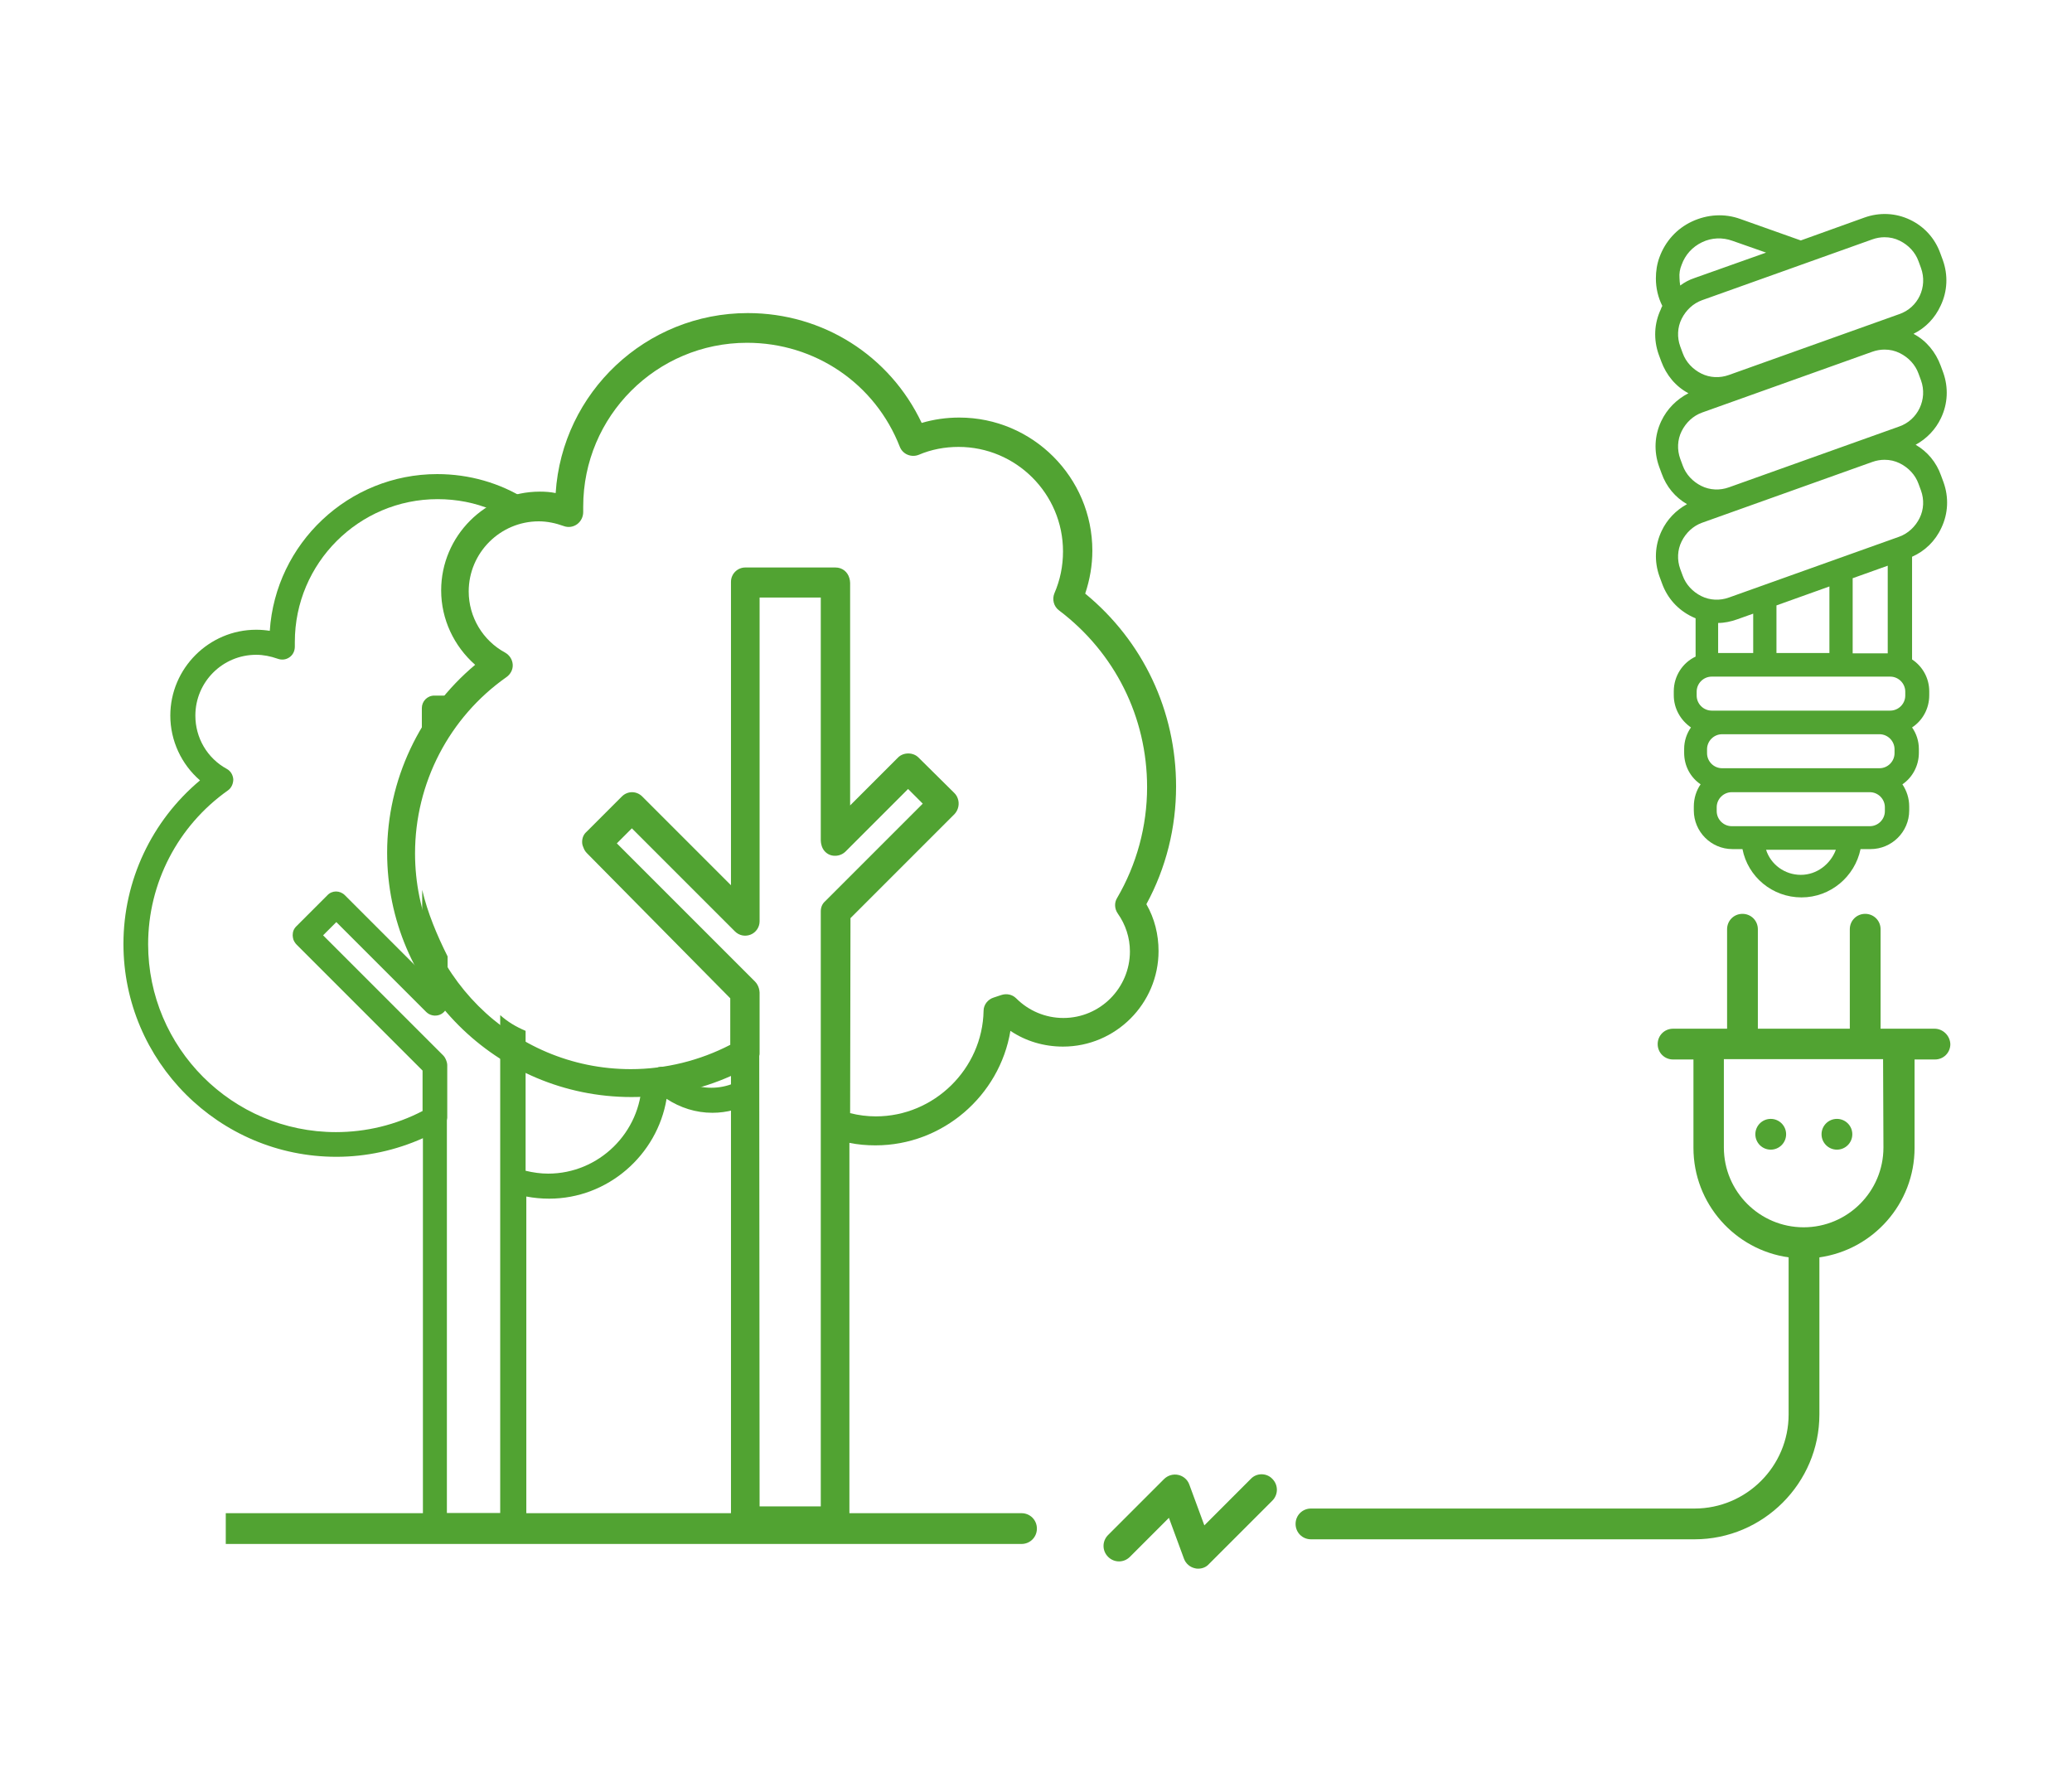 <?xml version="1.0" encoding="utf-8"?>
<!-- Generator: Adobe Illustrator 18.0.0, SVG Export Plug-In . SVG Version: 6.00 Build 0)  -->
<!DOCTYPE svg PUBLIC "-//W3C//DTD SVG 1.1//EN" "http://www.w3.org/Graphics/SVG/1.1/DTD/svg11.dtd">
<svg version="1.1" xmlns="http://www.w3.org/2000/svg" xmlns:xlink="http://www.w3.org/1999/xlink" x="0px" y="0px"
	 viewBox="0 0 579.1 498" enable-background="new 0 0 579.1 498" xml:space="preserve">
<g id="Sin">
</g>
<g id="Layer_9">
	<g>
		<g>
			<g>
				<path fill="#51A332" d="M349.6,413.3l-13,13l-4.2-11.4c-0.5-1.4-1.7-2.4-3.1-2.7c-1.4-0.3-2.9,0.1-4,1.2L309.7,429
					c-1.7,1.7-1.7,4.4,0,6.1c1.7,1.7,4.4,1.7,6.1,0l10.9-10.9l4.2,11.4c0.5,1.4,1.7,2.4,3.1,2.7c0.3,0.1,0.6,0.1,0.9,0.1
					c1.1,0,2.2-0.4,3-1.3l17.7-17.7c1.7-1.7,1.7-4.4,0-6.1C354,411.6,351.2,411.6,349.6,413.3z"/>
				<path fill="#51A332" d="M540.7,287.5h-10h-5.1v-27.8c0-2.4-1.9-4.3-4.3-4.3s-4.3,1.9-4.3,4.3v27.8h-25.7v-27.8
					c0-2.4-1.9-4.3-4.3-4.3c-2.4,0-4.3,1.9-4.3,4.3v27.8h-5.1h-10c-2.4,0-4.3,1.9-4.3,4.3c0,2.4,1.9,4.3,4.3,4.3h5.7v24.7
					c0,15.6,11.6,28.5,26.6,30.6v43.9c0,14.5-11.8,26.3-26.3,26.3H366.4c-2.4,0-4.3,1.9-4.3,4.3s1.9,4.3,4.3,4.3h107.2
					c19.2,0,34.9-15.7,34.9-34.9v-43.9c15-2.1,26.6-15,26.6-30.6v-24.7h5.7c2.4,0,4.3-1.9,4.3-4.3C545,289.4,543,287.5,540.7,287.5z
					 M526.4,320.7c0,12.3-10,22.3-22.3,22.3c-12.3,0-22.3-10-22.3-22.3l0-24.7h5.1h34.3h5.1L526.4,320.7L526.4,320.7z"/>
				<circle fill="#51A332" cx="494.9" cy="317" r="4.3"/>
				<circle fill="#51A332" cx="513.4" cy="317" r="4.3"/>
			</g>
			<g>
				<path fill="#51A332" d="M136.8,344.9"/>
				<path fill="#51A332" d="M63.1,422.9h222.4c2.4,0,4.3,1.9,4.3,4.3c0,2.4-1.9,4.3-4.3,4.3H63.1"/>
			</g>
			<g>
				<path fill="#51A332" d="M542.4,85.4c1.9-4,2.1-8.5,0.6-12.7l-0.7-1.9c-1.5-4.2-4.5-7.5-8.5-9.4c-4-1.9-8.5-2.1-12.7-0.6
					l-17.8,6.4l-16.9-6c-4.4-1.6-9.2-1.3-13.5,0.7c-4.3,2-7.5,5.6-9.1,10c-0.7,1.9-1,3.9-1,5.9c0,2.7,0.6,5.3,1.8,7.7
					c-0.2,0.3-0.3,0.6-0.4,0.9c-1.9,4-2.1,8.5-0.6,12.7l0.7,1.9c1.4,3.8,4,7,7.6,8.9c-3.3,1.7-6,4.4-7.6,7.8
					c-1.9,4-2.1,8.5-0.6,12.7l0.7,1.9c1.3,3.7,3.8,6.7,7.1,8.6c-3.1,1.7-5.6,4.3-7.1,7.5c-1.9,4-2.1,8.5-0.6,12.7l0.7,1.9
					c1.5,4.2,4.5,7.5,8.5,9.4c0.3,0.1,0.6,0.3,0.9,0.4l0,10.7c-3.6,1.7-6.1,5.4-6.1,9.7v1.1c0,3.7,1.9,7,4.8,9
					c-1.2,1.7-1.9,3.8-1.9,6v1.1c0,3.7,1.8,6.9,4.6,8.8c-1.2,1.7-1.9,3.9-1.9,6.2v1.1c0,5.9,4.8,10.8,10.8,10.8h2.8
					c1.5,7.7,8.3,13.5,16.5,13.5c8.1,0,14.9-5.8,16.5-13.5h2.8c5.9,0,10.8-4.8,10.8-10.8v-1.1c0-2.3-0.7-4.4-1.9-6.2
					c2.8-1.9,4.6-5.2,4.6-8.8v-1.1c0-2.2-0.7-4.3-1.9-6c2.9-1.9,4.8-5.2,4.8-9v-1.1c0-3.7-1.9-7-4.8-8.9l0-28.7
					c3.6-1.6,6.5-4.4,8.2-8.1c1.9-4,2.1-8.5,0.6-12.7l-0.7-1.9c-1.3-3.7-3.8-6.7-7.1-8.6c3.1-1.7,5.6-4.3,7.1-7.5
					c1.9-4,2.1-8.5,0.6-12.7l-0.7-1.9c-1.4-3.8-4-7-7.6-8.9C538.2,91.6,540.8,88.9,542.4,85.4z M470,74c1-2.8,3-5,5.7-6.3
					c2.7-1.3,5.7-1.4,8.5-0.4l9.4,3.3l-20,7.1c-1.5,0.5-2.8,1.2-4,2.1c-0.1-0.7-0.2-1.4-0.2-2.1C469.3,76.4,469.5,75.2,470,74z
					 M532.5,194.4c0,2.3-1.9,4.2-4.2,4.2l-49.9,0c-2.3,0-4.2-1.9-4.2-4.2v-1.1c0-2.3,1.9-4.2,4.2-4.2l49.9,0c2.3,0,4.2,1.9,4.2,4.2
					V194.4z M529.5,210.5c0,2.3-1.9,4.2-4.2,4.2l-44,0c-2.3,0-4.2-1.9-4.2-4.2v-1.1c0-2.3,1.9-4.2,4.2-4.2l44,0
					c2.3,0,4.2,1.9,4.2,4.2V210.5z M517.8,182.5l0-20.9l9.8-3.5l0,24.5H517.8z M511.3,182.5h-14.8v-13.3l14.8-5.3L511.3,182.5z
					 M490,182.5l-9.8,0l0-8.4c1.8,0,3.6-0.4,5.3-1l4.5-1.6L490,182.5L490,182.5z M503.3,244.5c-4.5,0-8.4-2.9-9.7-7l19.5,0
					C511.6,241.5,507.8,244.5,503.3,244.5z M526.8,226.7c0,2.3-1.9,4.2-4.2,4.2l-38.6,0c-2.3,0-4.2-1.9-4.2-4.2v-1.1
					c0-2.3,1.9-4.2,4.2-4.2l38.6,0c2.3,0,4.2,1.9,4.2,4.2V226.7z M536.9,137.1c0.9,2.5,0.8,5.3-0.4,7.7c-1.2,2.4-3.2,4.3-5.7,5.2
					l-47.6,17c-2.5,0.9-5.3,0.8-7.7-0.4c-2.4-1.2-4.3-3.2-5.2-5.7l-0.7-1.9c-0.9-2.5-0.8-5.3,0.4-7.7c1.2-2.4,3.2-4.3,5.7-5.2
					l47.6-17c1.1-0.4,2.3-0.6,3.4-0.6c1.5,0,2.9,0.3,4.3,1c2.4,1.2,4.3,3.2,5.2,5.7L536.9,137.1z M536.9,106.3
					c1.9,5.3-0.9,11.1-6.1,12.9l-47.6,17c-2.5,0.9-5.3,0.8-7.7-0.4c-2.4-1.2-4.3-3.2-5.2-5.7l-0.7-1.9c-0.9-2.5-0.8-5.3,0.4-7.7
					c1.2-2.4,3.2-4.3,5.7-5.2l47.6-17c1.1-0.4,2.3-0.6,3.4-0.6c1.5,0,2.9,0.3,4.3,1c2.4,1.2,4.3,3.2,5.2,5.7L536.9,106.3z
					 M530.8,87.8l-47.6,17c-2.5,0.9-5.3,0.8-7.7-0.4c-2.4-1.2-4.3-3.2-5.2-5.7l-0.7-1.9c-0.9-2.5-0.8-5.3,0.4-7.7
					c1.2-2.4,3.2-4.3,5.7-5.2l47.6-17c1.1-0.4,2.3-0.6,3.4-0.6c1.5,0,2.9,0.3,4.3,1c2.4,1.2,4.3,3.2,5.2,5.7l0.7,1.9
					C538.8,80.2,536.1,86,530.8,87.8z"/>
			</g>
		</g>
		<g>
			<g>
				<path fill="#51A332" d="M233.5,429l-25.2,0c-2.2,0-4-1.8-4-4l0-124.3c-8.7,3.9-18.2,5.9-27.8,5.9c-37.7,0-68.3-30.6-68.3-68.3
					c0-20.3,9.1-39.5,24.6-52.5c-5.9-5.2-9.5-12.7-9.5-20.8c0-15.2,12.4-27.6,27.6-27.6c1.5,0,2.9,0.1,4.4,0.4
					c1.8-28.1,25.2-50.3,53.7-50.3c21,0,39.7,11.9,48.6,30.7c3.4-1,6.9-1.5,10.5-1.5c20.5,0,37.2,16.7,37.2,37.2c0,4.1-0.7,8.1-2,12
					c16.2,13.3,25.4,32.8,25.4,53.9c0,11.5-2.8,22.8-8.3,32.9c2.3,4,3.4,8.5,3.4,13.1c0,14.7-12,26.7-26.7,26.7
					c-5.3,0-10.4-1.5-14.7-4.4c-3,18.1-18.9,32-37.7,32c-2.5,0-4.9-0.2-7.3-0.7l0,105.6C237.5,427.2,235.7,429,233.5,429L233.5,429z
					 M212.3,421h17.1l0-166.3c0-1.1,0.4-2.1,1.2-2.8l27.3-27.3l-4.1-4.1l-17.5,17.5c-1.1,1.1-2.9,1.5-4.4,0.9
					c-1.2-0.5-2-1.5-2.3-2.7c-0.1-0.4-0.2-0.8-0.2-1.3l0-67.9h-17.1l0,90.5c0,1.6-1,3.1-2.5,3.7c-1.5,0.6-3.2,0.3-4.4-0.9
					l-28.8-28.8l-4.2,4.2l38.6,38.6c0.5,0.5,0.9,1.2,1.1,1.9c0.1,0.4,0.2,0.8,0.2,1.2l0,16.9c0,0.3,0,0.5-0.1,0.8L212.3,421z
					 M237.6,311.1c2.4,0.6,4.8,0.9,7.2,0.9c16.3,0,29.8-13.3,30.1-29.5c0-1.7,1.2-3.2,2.8-3.7c0.7-0.2,1.4-0.5,2.1-0.7
					c1.5-0.5,3.1-0.2,4.2,0.9c3.5,3.5,8.2,5.5,13.2,5.5c10.3,0,18.6-8.4,18.6-18.6c0-3.8-1.2-7.5-3.4-10.6c-0.9-1.3-1-3-0.2-4.3
					c5.5-9.4,8.4-20.1,8.4-31c0-19.6-9-37.6-24.6-49.4c-1.5-1.1-2-3.1-1.3-4.8c1.6-3.7,2.4-7.6,2.4-11.7c0-16.1-13.1-29.2-29.2-29.2
					c-3.8,0-7.6,0.7-11.1,2.2c-1,0.4-2.1,0.4-3.1,0c-1-0.4-1.8-1.2-2.2-2.2c-6.9-17.7-23.7-29.1-42.7-29.1
					c-25.3,0-45.8,20.5-45.8,45.8c0,0.4,0,0.8,0,1.2l0,0.3c0,1.3-0.6,2.6-1.7,3.4c-1.1,0.8-2.5,1-3.8,0.5c-2.2-0.8-4.6-1.3-6.9-1.3
					c-10.8,0-19.6,8.8-19.6,19.6c0,7.1,3.9,13.7,10.2,17.1c1.2,0.7,2,1.9,2.1,3.3c0.1,1.4-0.6,2.7-1.7,3.5
					c-16.1,11.3-25.6,29.7-25.6,49.3c0,33.2,27,60.3,60.3,60.3c9.7,0,19.3-2.4,27.8-6.8l0-13L164,238.4c-0.5-0.5-0.8-1.1-1-1.7
					c-0.2-0.4-0.3-0.9-0.3-1.4c0-1.1,0.4-2.1,1.2-2.8l9.9-9.9c1.6-1.6,4.1-1.6,5.7,0l24.8,24.8l0-84.8c0-2.2,1.8-4,4-4l25.2,0
					c1.9,0,3.4,1.2,3.9,3c0.1,0.4,0.2,0.8,0.2,1.3l0,62.2l13.4-13.4c1.5-1.5,4.2-1.5,5.7,0l10,9.9c0.5,0.5,0.8,1,1,1.6
					c0.5,1.4,0.2,3.1-0.9,4.3l-29.1,29.1L237.6,311.1z M237.6,311.1"/>
			</g>
		</g>
		<g>
			<g>
				<path fill="#51A332" d="M117.9,197.9l0,13.8c0.1-0.3,0.2-0.6,0.3-0.8c0-0.1,0-0.1,0.1-0.2c0,0,0,0,0,0c0.2-0.4,0.3-0.8,0.5-1.2
					c0.9-1.9,2.6-2.6,4.3-2.5c0-5,0.7-8.9,4.5-12.6h-6.2C119.4,194.4,117.9,196,117.9,197.9z"/>
				<path fill="#51A332" d="M198.8,304c-4.3,0-8.4-1.7-11.5-4.8c-1-1-2.4-1.3-3.7-0.8c-0.6,0.2-1.2,0.4-1.8,0.6
					c-1.4,0.5-2.4,1.8-2.4,3.3c-0.3,14.2-12,25.7-26.2,25.7c-2.1,0-4.2-0.3-6.3-0.8l0-39.1c-2.6-1.1-5-2.5-7.1-4.4l0,139.2l-14.9,0
					l0-109.8c0-0.2,0.1-0.4,0.1-0.7l0-14.8c0-0.3-0.1-0.7-0.2-1c-0.2-0.6-0.5-1.2-0.9-1.6l-33.6-33.6l3.7-3.7l25.1,25.1
					c1,1,2.5,1.3,3.8,0.8c1.3-0.5,2.2-1.8,2.2-3.2l0-13.1c-3-6-5.6-12.2-7.1-18.6l0,23.1l-21.6-21.6c-1.4-1.4-3.6-1.4-4.9,0
					l-8.7,8.7c-0.7,0.7-1,1.5-1,2.5c0,0.4,0.1,0.8,0.2,1.2c0.2,0.5,0.5,1,0.9,1.4l35.2,35.2l0,11.3c-7.5,3.9-15.8,5.9-24.2,5.9
					c-29,0-52.5-23.6-52.5-52.5c0-17.1,8.3-33.1,22.3-43c1-0.7,1.5-1.9,1.5-3.1c-0.1-1.2-0.7-2.3-1.8-2.9c-5.5-3-8.8-8.7-8.8-14.9
					c0-9.4,7.6-17,17-17c2,0,4,0.4,6,1.1c1.1,0.4,2.3,0.3,3.3-0.4c1-0.7,1.5-1.8,1.5-3l0-0.2c0-0.4,0-0.7,0-1.1
					c0-22,17.9-39.9,39.9-39.9c5.3,0,10.5,1,15.2,3c0.2-0.1,0.4-0.2,0.6-0.3c2.9-1.1,5.9-1.9,8.8-2.7c-7.2-4.5-15.7-7-24.7-7
					c-24.8,0-45.2,19.4-46.8,43.8c-1.3-0.2-2.5-0.3-3.8-0.3c-13.2,0-24,10.8-24,24c0,7,3.1,13.6,8.3,18.1
					c-13.5,11.3-21.4,28-21.4,45.7c0,32.8,26.7,59.5,59.5,59.5c8.4,0,16.6-1.8,24.2-5.2l0,108.3c0,1.9,1.6,3.5,3.5,3.5l21.9,0
					c1.9,0,3.5-1.6,3.5-3.5l0-92c2.1,0.4,4.2,0.6,6.4,0.6c16.4,0,30.2-12.2,32.8-27.9c3.8,2.5,8.2,3.9,12.8,3.9
					c4.1,0,7.9-1.1,11.3-2.9V301c0-0.7,0.1-1.3,0.3-1.9C207.4,302.2,203.3,304,198.8,304z"/>
				<path fill="#51A332" d="M146.9,327.3"/>
			</g>
		</g>
	</g>
</g>
<g id="B1" display="none">
</g>
</svg>
